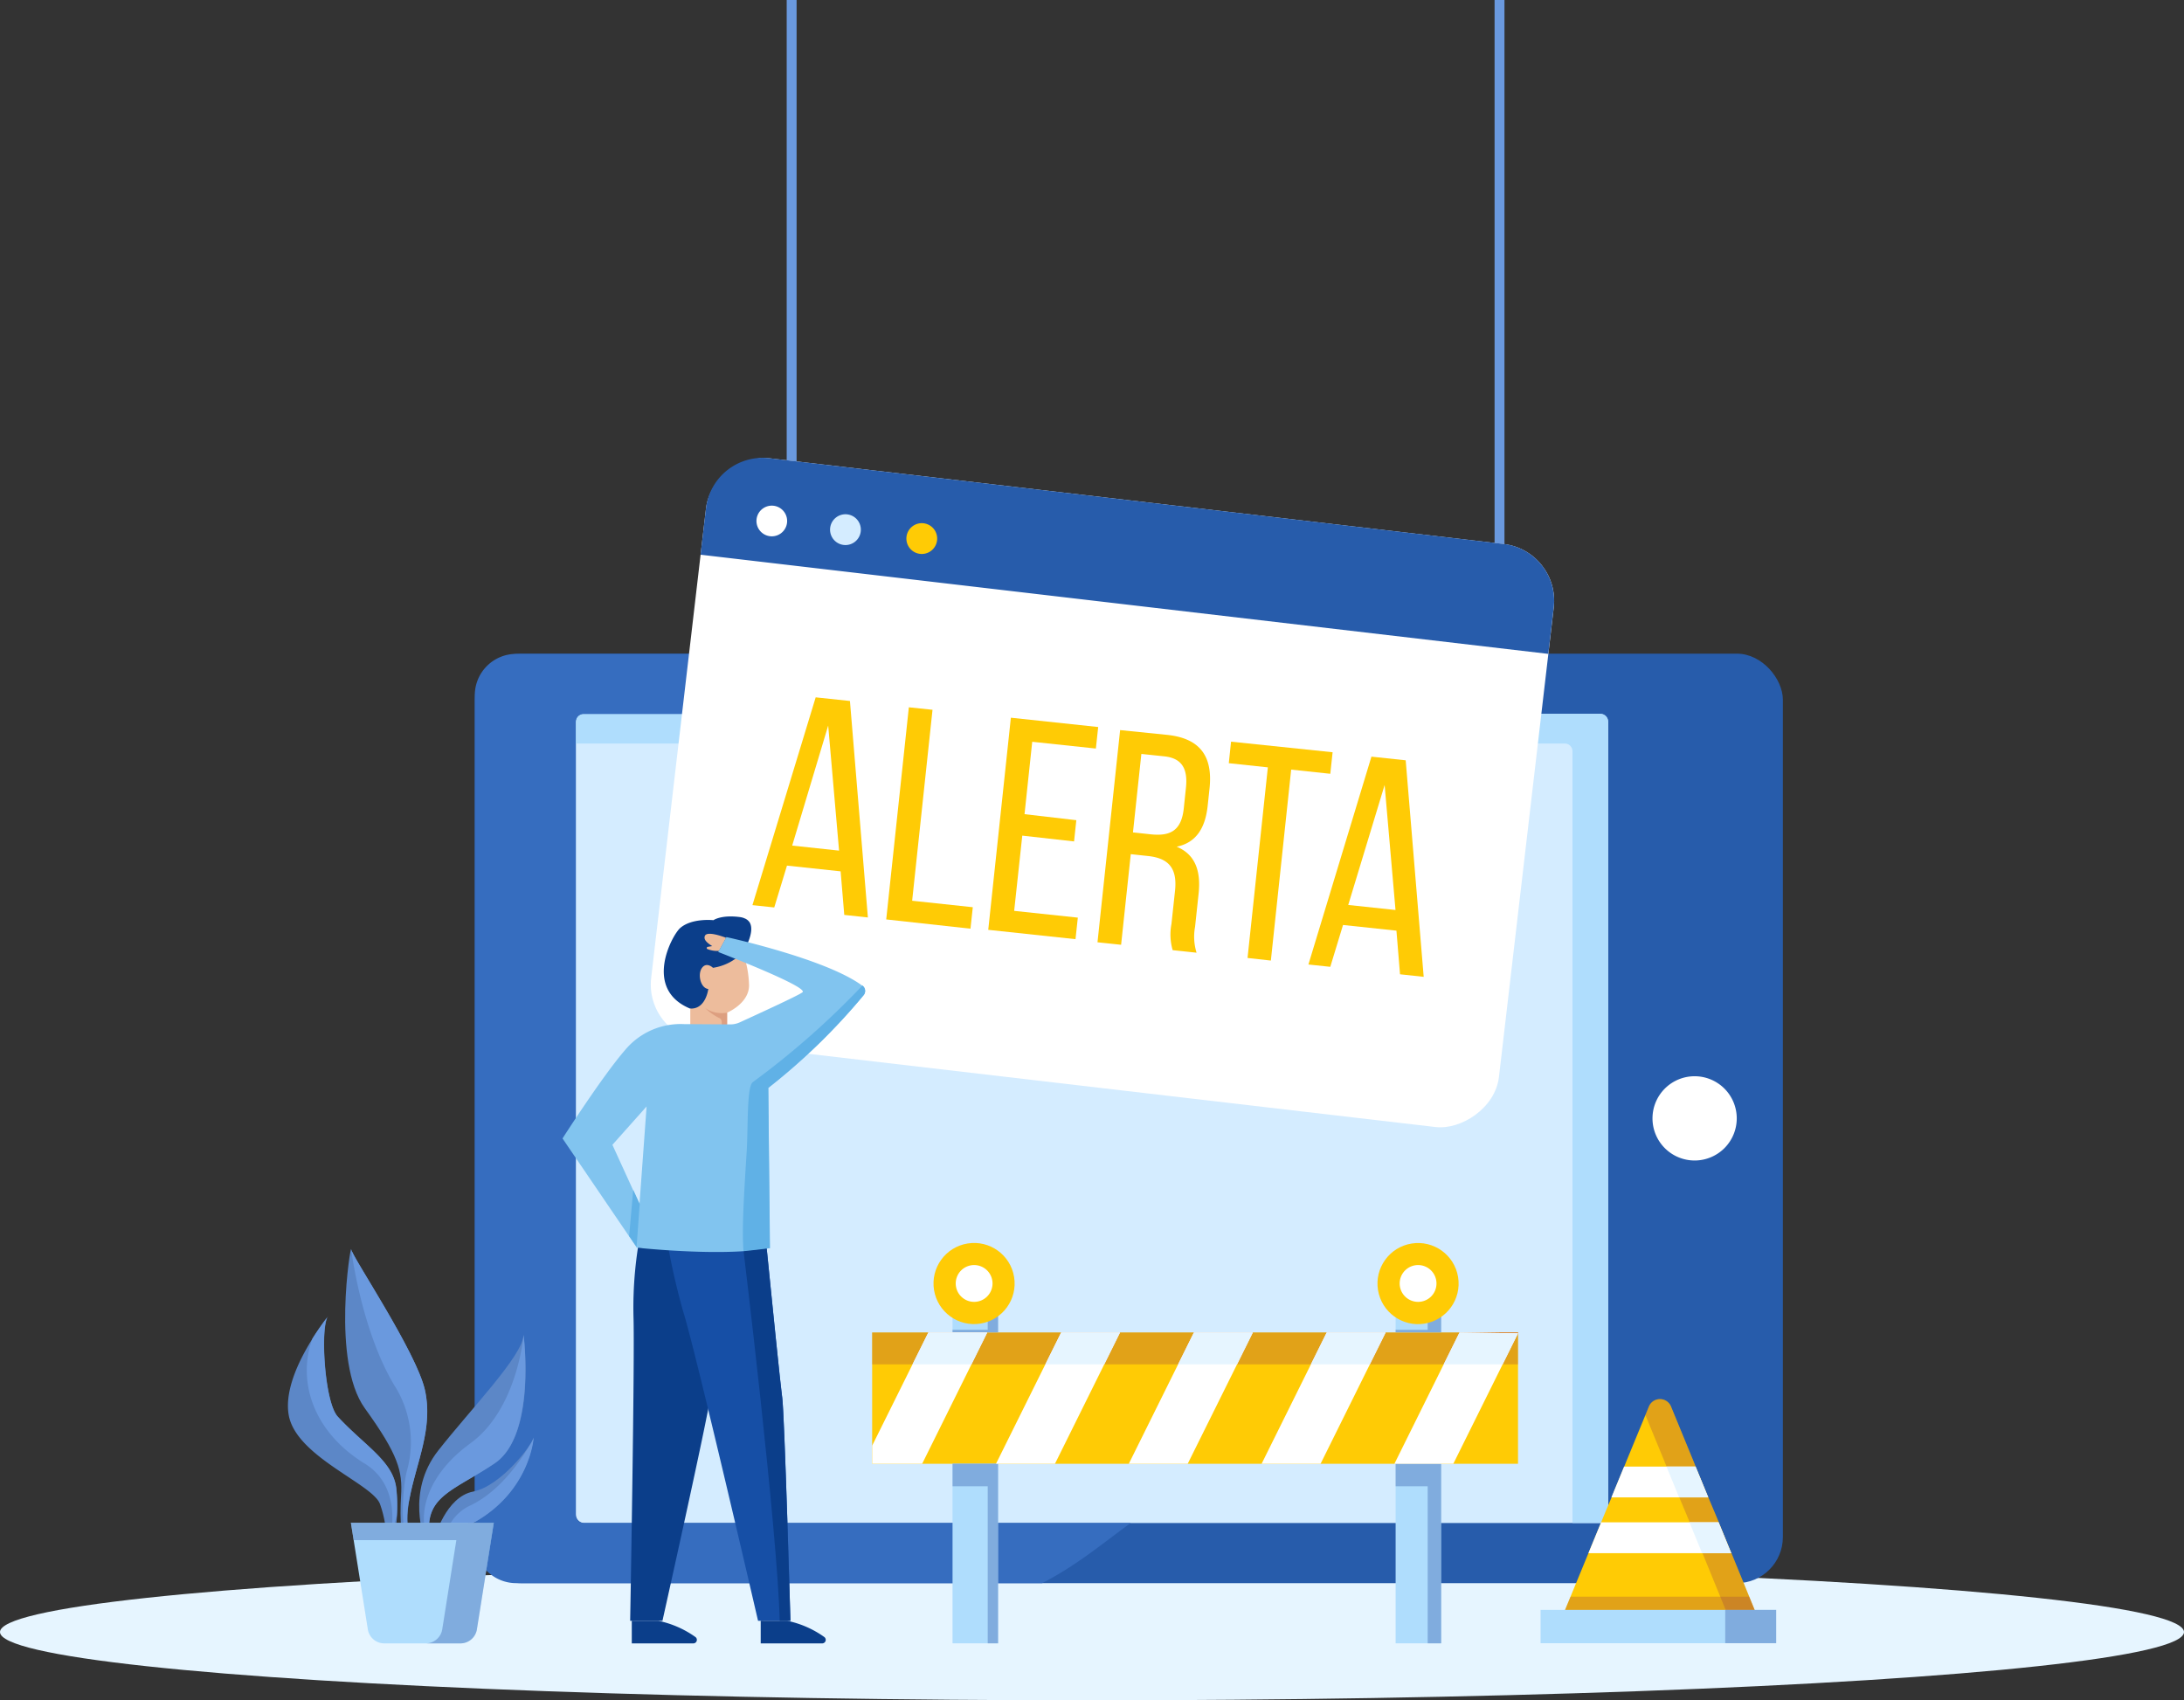 <svg xmlns="http://www.w3.org/2000/svg" viewBox="0 0 377.42 293.84"><rect x="0" y="0" width="377.42" height="293.84" fill="#333333" stroke="none"/><defs><style>.cls-1{isolation:isolate;}.cls-2{fill:#e6f5ff;}.cls-3{fill:#275cab;}.cls-4{fill:#d4ecff;}.cls-5{fill:#afddfd;}.cls-6{fill:#fff;}.cls-7{fill:#366dbf;}.cls-8{fill:#6a99de;}.cls-9{fill:#ffcb05;}.cls-10{fill:#0b3e8a;}.cls-11{fill:#164fa6;}.cls-12{fill:#edbc9c;}.cls-13{fill:#dd9f80;}.cls-14{fill:none;}.cls-15{fill:#81c4ef;}.cls-16{fill:#60b1e6;}.cls-17,.cls-18{fill:#5c87c7;}.cls-18{opacity:0.56;}.cls-19{fill:#983f46;opacity:0.29;mix-blend-mode:multiply;}.cls-20{fill:#db7d37;}</style></defs><title>y_alert</title><g class="cls-1"><g id="Capa_2" data-name="Capa 2"><g id="OBJECTS"><ellipse class="cls-2" cx="188.71" cy="282.04" rx="188.71" ry="11.8"/><rect class="cls-3" x="82.05" y="112.96" width="226.05" height="160.63" rx="7.96"/><rect class="cls-4" x="118.79" y="104.07" width="139.84" height="178.4" rx="1.48" transform="translate(381.98 4.57) rotate(90)"/><path class="cls-5" d="M276.58,123.35H100.84a1.33,1.33,0,0,0-1.33,1.34v3.8h170.9a1.33,1.33,0,0,1,1.33,1.34V263.2h4.84a1.34,1.34,0,0,0,1.33-1.33V124.69A1.34,1.34,0,0,0,276.58,123.35Z"/><path class="cls-6" d="M300.13,193.28a7.28,7.28,0,1,0-7.28,7.27A7.28,7.28,0,0,0,300.13,193.28Z"/><path class="cls-7" d="M100.84,263.2h94.55c-5.29,3.87-9.42,7.35-15.28,10.39H89.2a7.15,7.15,0,0,1-7.15-7.15V120.11A7.15,7.15,0,0,1,89.2,113H242.26q1.89,5.1,3.34,10.39H100.84a1.34,1.34,0,0,0-1.34,1.34V261.87A1.34,1.34,0,0,0,100.84,263.2Z"/><rect class="cls-8" x="135.95" width="1.71" height="83.25"/><rect class="cls-8" x="258.28" width="1.71" height="102.37"/><rect class="cls-6" x="139.79" y="63.23" width="101.44" height="147.5" rx="9.88" transform="translate(32.37 310.32) rotate(-83.34)"/><path class="cls-3" d="M267.56,113l.94-8a9.88,9.88,0,0,0-8.67-11L133,79.19a9.88,9.88,0,0,0-11,8.67l-.94,8Z"/><path class="cls-6" d="M136,90.4a2.65,2.65,0,1,1-2.33-3A2.65,2.65,0,0,1,136,90.4Z"/><path class="cls-4" d="M148.74,91.89a2.66,2.66,0,1,1-2.33-3A2.66,2.66,0,0,1,148.74,91.89Z"/><path class="cls-9" d="M161.93,93.43a2.66,2.66,0,1,1-2.33-3A2.66,2.66,0,0,1,161.93,93.43Z"/><path class="cls-9" d="M136,149.59l-2.2,7.23-3.77-.4,10.93-35.91,5.92.63,3.1,37.41-4.08-.44-.63-7.53Zm.9-3.46L145,147l-1.88-21.61Z"/><path class="cls-9" d="M153.15,158.89l3.91-36.66,4.09.43-3.52,33,10.48,1.12-.4,3.71Z"/><path class="cls-9" d="M186,141.74l-.39,3.67-8.95-1-1.4,13,11,1.17-.4,3.72-15.08-1.61,3.91-36.66,15.09,1.61-.4,3.72-11-1.17-1.33,12.51Z"/><path class="cls-9" d="M201.74,127c5.76.62,7.86,3.81,7.28,9.26l-.32,3c-.43,4-2.11,6.4-5.36,7.06,3.24,1.35,4.21,4.21,3.79,8.14l-.61,5.71a9.33,9.33,0,0,0,.26,4.47l-4.13-.44a9.66,9.66,0,0,1-.21-4.52l.62-5.76c.44-4.14-1.36-5.66-4.77-6l-2.88-.31-1.67,15.66-4.08-.43,3.91-36.67Zm-2.89,17.18c3.25.34,5.3-.5,5.72-4.48l.37-3.51c.36-3.3-.66-5.15-3.7-5.48l-4-.42-1.45,13.56Z"/><path class="cls-9" d="M215.59,165.55l3.51-32.94-6.75-.72.39-3.72L230.29,130l-.4,3.72-6.76-.72L219.62,166Z"/><path class="cls-9" d="M232.09,159.85l-2.2,7.23-3.78-.4L237,130.76l5.92.63,3.11,37.42-4.09-.44-.62-7.54Zm.9-3.46,8.17.87-1.88-21.6Z"/><path class="cls-10" d="M110.89,212.06a68.28,68.28,0,0,0-1.42,15.37c.25,7-.57,52.67-.57,52.67h5.58s8-35.8,8.24-38.63,4.3-31.1,4.3-31.1Z"/><path class="cls-11" d="M114.61,210a119.18,119.18,0,0,0,3.47,16.71C120.26,233.63,131,280.1,131,280.1h5.59s-1-35.8-1.42-38.63-3.21-31.1-3.21-31.1Z"/><path class="cls-10" d="M131.46,280.09V284h10.63a.61.61,0,0,0,.33-1.12,16.91,16.91,0,0,0-6.35-2.78Z"/><path class="cls-10" d="M109.18,280.09V284h10.63a.61.61,0,0,0,.34-1.12,17,17,0,0,0-6.36-2.78Z"/><path class="cls-10" d="M129.48,159.3h0l0,0-.14-.15a1.62,1.62,0,0,0-.19-.18l-.18-.12a1.48,1.48,0,0,0-.31-.15l-.19-.08a3.46,3.46,0,0,0-.63-.14c-3.23-.42-4.55.54-4.55.54s-3.71-.41-5.74,1.35c-1.4,1.21-6.5,10.57,1.76,13.95l.72.28.22.07.45.14.25.06.37.09.25,0,.32.05.24,0,.28,0h.48l.21,0,.22,0,.19,0,.21-.05.17-.06.18-.07.15-.08.16-.09.14-.09.14-.11.13-.11.12-.12.11-.12a2624360400156.69,2624360400156.69,0,0,1,.2-.26l.08-.13.09-.15.06-.13a8.13,8.13,0,0,0,.36-4.39l2.57-4.47S130.68,161,129.48,159.3Z"/><path class="cls-12" d="M123.21,167.25s-1.08-1.08-1.89,0-.27,3.52,1.08,3.66c0,0-.41,3.52-3.11,3.38v2.84h6.36V175s3.93-1.63,3.79-4.88a17.81,17.81,0,0,0-1.08-5.55A8.86,8.86,0,0,1,123.21,167.25Z"/><path class="cls-13" d="M124.19,175.88c.63.26.52.66.54,1.25h.92V175a5.1,5.1,0,0,1-3.8-.8A10,10,0,0,0,124.19,175.88Z"/><path class="cls-12" d="M125.49,162.07s-3.3-1.32-3.68-.33c-.26.64.38,1.2,1.27,1.76l-.78.13a.21.21,0,0,0-.1.36,4.41,4.41,0,0,0,2.06.33Z"/><polygon class="cls-14" points="105.87 197.84 110.29 212.08 110.21 211.37 110.29 212.08 111.78 191.34 105.87 197.84"/><path class="cls-15" d="M149,170.33c-6.29-4.66-23.47-8.39-23.47-8.39l-1.41,2.58s15.6,6,14.57,6.95c-.61.53-8.23,4-10.81,5.19a4,4,0,0,1-1.77.37l-7.9-.05a12.49,12.49,0,0,0-10.18,4.47c-4,4.61-10.82,15.29-10.82,15.29l11.48,16.87,1.27,1.87v.13s.4,0,1.13.11c3.68.35,15.5,1.28,21.76-.05l.17,0L132.77,188A107.81,107.81,0,0,0,149.23,172,1.15,1.15,0,0,0,149,170.33Zm-38.49,37.74-1.12-2.44-3.56-7.79,5.91-6.63-1.06,14.54Z"/><polygon class="cls-16" points="109.43 205.63 110.55 208.07 110.01 215.46 110 215.48 108.72 213.61 109.43 205.63"/><path class="cls-16" d="M130.1,187c-1.07.77-.8,7.62-1.06,11.9-.44,7.16-.87,13.37-.55,17.37a32.26,32.26,0,0,0,4.4-.56l.17,0L132.77,188A107.81,107.81,0,0,0,149.23,172a1.15,1.15,0,0,0-.19-1.69A140.43,140.43,0,0,1,130.1,187Z"/><path class="cls-10" d="M135.17,241.47c-.28-2-1.83-17.33-2.67-25.69l-4,.45s5.85,48.12,6.24,63.87h1.86S135.56,244.3,135.17,241.47Z"/><path class="cls-17" d="M71.36,266.55s-1.73-1.6-.57-7.7,4.08-12,2.65-18.57S60.73,217,60.69,215.88s-3.48,19.4,2.35,27.48,6.53,10.89,6.27,15.14.06,7.67.7,8.66Z"/><path class="cls-8" d="M70.29,254.29c-.68,2.72-1.09,9.54,0,11.17.11.16.25.07.43-.21a14,14,0,0,1,.08-6.4c1.15-6.1,4.08-12,2.65-18.57S60.73,217,60.69,215.88c0,0,1.7,13.89,7.42,23.46A18.27,18.27,0,0,1,70.29,254.29Z"/><path class="cls-17" d="M73.41,266.13s-3.31-8.27,2.3-15.43,14.59-16.35,14.77-20c0,0,2.3,17.29-5,22.18s-12.43,5.68-11.16,13.21Z"/><path class="cls-8" d="M81.3,249.42c-8.15,5.93-8.82,12.76-7.55,15.92a.79.79,0,0,0,.53.48c-1.09-7.27,4-8.09,11.2-12.93s5-22.18,5-22.18S89.44,243.49,81.3,249.42Z"/><path class="cls-17" d="M68,266.32a28.72,28.72,0,0,0,.5-9.11c-.56-4.72-5.5-7.38-10.11-12.38-2.38-2.56-3.08-16.15-1.61-17.41,0,0-8.14,9.87-6.89,17.1s14.55,11.92,15.78,15.41a19.29,19.29,0,0,1,1.12,6.43Z"/><path class="cls-8" d="M54,231.31c-2.69,7.29.07,16.11,9,21.6,6.58,4,4.49,12.43,4.49,12.43L68.56,262a25.5,25.5,0,0,0-.1-4.82c-.56-4.72-5.5-7.38-10.11-12.38-2.29-2.47-3-15.19-1.76-17.23C56.22,228.07,55.17,229.44,54,231.31Z"/><path class="cls-18" d="M56.59,227.6a2.21,2.21,0,0,0,.15-.18Z"/><path class="cls-17" d="M75.11,265.77s1.91-7.08,6.64-8,10.14-7.93,10.43-9.3C92.18,248.43,91.39,261.59,75.11,265.77Z"/><path class="cls-8" d="M81.48,260.07A7.85,7.85,0,0,0,77,265.23c14.49-4.66,15.23-16.8,15.23-16.8a5.33,5.33,0,0,1-.73,1.39C90,252.31,86.59,257.52,81.48,260.07Z"/><path class="cls-5" d="M85.33,263.16H60.64l2.93,18.44A2.88,2.88,0,0,0,66.42,284H79.55a2.88,2.88,0,0,0,2.85-2.43Z"/><path class="cls-18" d="M79.35,263.16H60.64l.48,3H78.86L76.42,281.6A2.89,2.89,0,0,1,73.57,284h6a2.88,2.88,0,0,0,2.85-2.43l2.93-18.44Z"/><rect class="cls-9" x="150.72" y="230.27" width="111.61" height="22.69"/><rect class="cls-19" x="150.72" y="230.27" width="111.61" height="5.51"/><polygon class="cls-20" points="160.43 230.27 170.61 230.27 167.88 235.78 157.69 235.78 160.43 230.27"/><polygon class="cls-20" points="183.38 230.27 193.56 230.27 190.83 235.78 180.65 235.78 183.38 230.27"/><polygon class="cls-20" points="206.32 230.27 216.51 230.27 213.78 235.78 203.59 235.78 206.32 230.27"/><polygon class="cls-20" points="229.27 230.27 239.46 230.27 236.72 235.78 226.54 235.78 229.27 230.27"/><polygon class="cls-20" points="262.33 230.27 262.33 230.42 259.67 235.78 249.49 235.78 252.22 230.27 262.33 230.27"/><rect class="cls-5" x="164.61" y="252.96" width="7.87" height="31.03"/><rect class="cls-5" x="241.18" y="252.96" width="7.87" height="31.03"/><rect class="cls-5" x="164.61" y="226.72" width="7.87" height="3.52"/><rect class="cls-5" x="241.18" y="226.72" width="7.87" height="3.52"/><polygon class="cls-18" points="164.61 256.85 170.69 256.85 170.69 283.99 172.48 283.99 172.48 256.85 172.48 252.96 172.48 252.94 164.61 252.94 164.61 256.85"/><polygon class="cls-18" points="241.18 256.85 246.72 256.85 246.72 283.99 249.05 283.99 249.05 256.85 249.05 252.96 249.05 252.94 241.18 252.94 241.18 256.85"/><polygon class="cls-18" points="170.69 229.81 164.61 229.81 164.61 230.25 172.48 230.25 172.48 230.25 172.48 229.81 172.48 226.72 170.69 226.72 170.69 229.81"/><polygon class="cls-18" points="246.72 226.72 246.72 229.81 241.18 229.81 241.18 230.25 249.05 230.25 249.05 230.25 249.05 229.81 249.05 226.72 246.72 226.72"/><polygon class="cls-6" points="170.61 230.27 159.36 252.96 150.72 252.96 150.72 249.83 160.43 230.27 170.61 230.27"/><polygon class="cls-6" points="183.38 230.27 172.12 252.96 182.31 252.96 193.56 230.27 183.38 230.27"/><polygon class="cls-6" points="216.51 230.27 205.25 252.96 195.07 252.96 206.32 230.27 216.51 230.27"/><polygon class="cls-6" points="239.46 230.27 228.21 252.96 218.02 252.96 229.27 230.27 239.46 230.27"/><polygon class="cls-6" points="252.22 230.27 240.97 252.96 251.15 252.96 262.33 230.42 252.22 230.27"/><polygon class="cls-2" points="170.61 230.27 167.88 235.78 157.69 235.78 160.43 230.27 170.61 230.27"/><polygon class="cls-2" points="193.56 230.27 190.83 235.78 180.65 235.78 183.38 230.27 193.56 230.27"/><polygon class="cls-2" points="216.51 230.27 213.78 235.78 203.59 235.78 206.32 230.27 216.51 230.27"/><polygon class="cls-2" points="239.46 230.27 236.72 235.78 226.54 235.78 229.27 230.27 239.46 230.27"/><polygon class="cls-2" points="262.33 230.42 259.67 235.78 249.49 235.78 252.22 230.27 262.33 230.42"/><circle class="cls-9" cx="168.34" cy="221.8" r="7.01" transform="translate(-33.44 29.92) rotate(-9.24)"/><path class="cls-6" d="M171.52,221.8a3.18,3.18,0,1,0-3.18,3.18A3.18,3.18,0,0,0,171.52,221.8Z"/><circle class="cls-9" cx="245.07" cy="221.8" r="7.01" transform="translate(-32.45 42.25) rotate(-9.24)"/><path class="cls-6" d="M248.24,221.8a3.18,3.18,0,1,0-3.17,3.18A3.17,3.17,0,0,0,248.24,221.8Z"/><path class="cls-9" d="M304.61,281.59H269.07l5.43-13.18h0l2.19-5.32.6-1.46,1-2.37.2-.48,2.19-5.32.4-1,3.88-9.41a2.06,2.06,0,0,1,3.8,0l3.87,9.41.4,1,2.19,5.32.2.48,1,2.37.61,1.46,2.18,5.32h0Z"/><polygon class="cls-19" points="271.4 275.93 269.07 281.58 304.61 281.58 302.28 275.93 271.4 275.93"/><rect class="cls-5" x="266.23" y="278.21" width="40.71" height="5.76"/><rect class="cls-18" x="298.14" y="278.21" width="8.8" height="5.76"/><path class="cls-19" d="M303.21,278.2h-5l-4-9.79h0L292,263.08l-.6-1.45-1-2.38-.2-.48L288,253.45l-.4-1-3.26-7.92.61-1.48a2.05,2.05,0,0,1,3.8,0l3.87,9.4.4,1,2.19,5.32.2.48,1,2.38.61,1.45,2.18,5.32h0Z"/><polygon class="cls-6" points="295.2 258.77 278.47 258.77 280.66 253.45 293.01 253.45 295.2 258.77"/><polygon class="cls-6" points="299.17 268.4 299.17 268.41 274.5 268.41 274.5 268.4 276.69 263.08 296.99 263.08 299.17 268.4"/><polygon class="cls-2" points="295.2 258.77 290.17 258.77 287.99 253.45 293.01 253.45 295.2 258.77"/><polygon class="cls-2" points="299.17 268.4 299.17 268.41 294.14 268.41 294.14 268.4 291.96 263.08 296.99 263.08 299.17 268.4"/></g></g></g></svg>